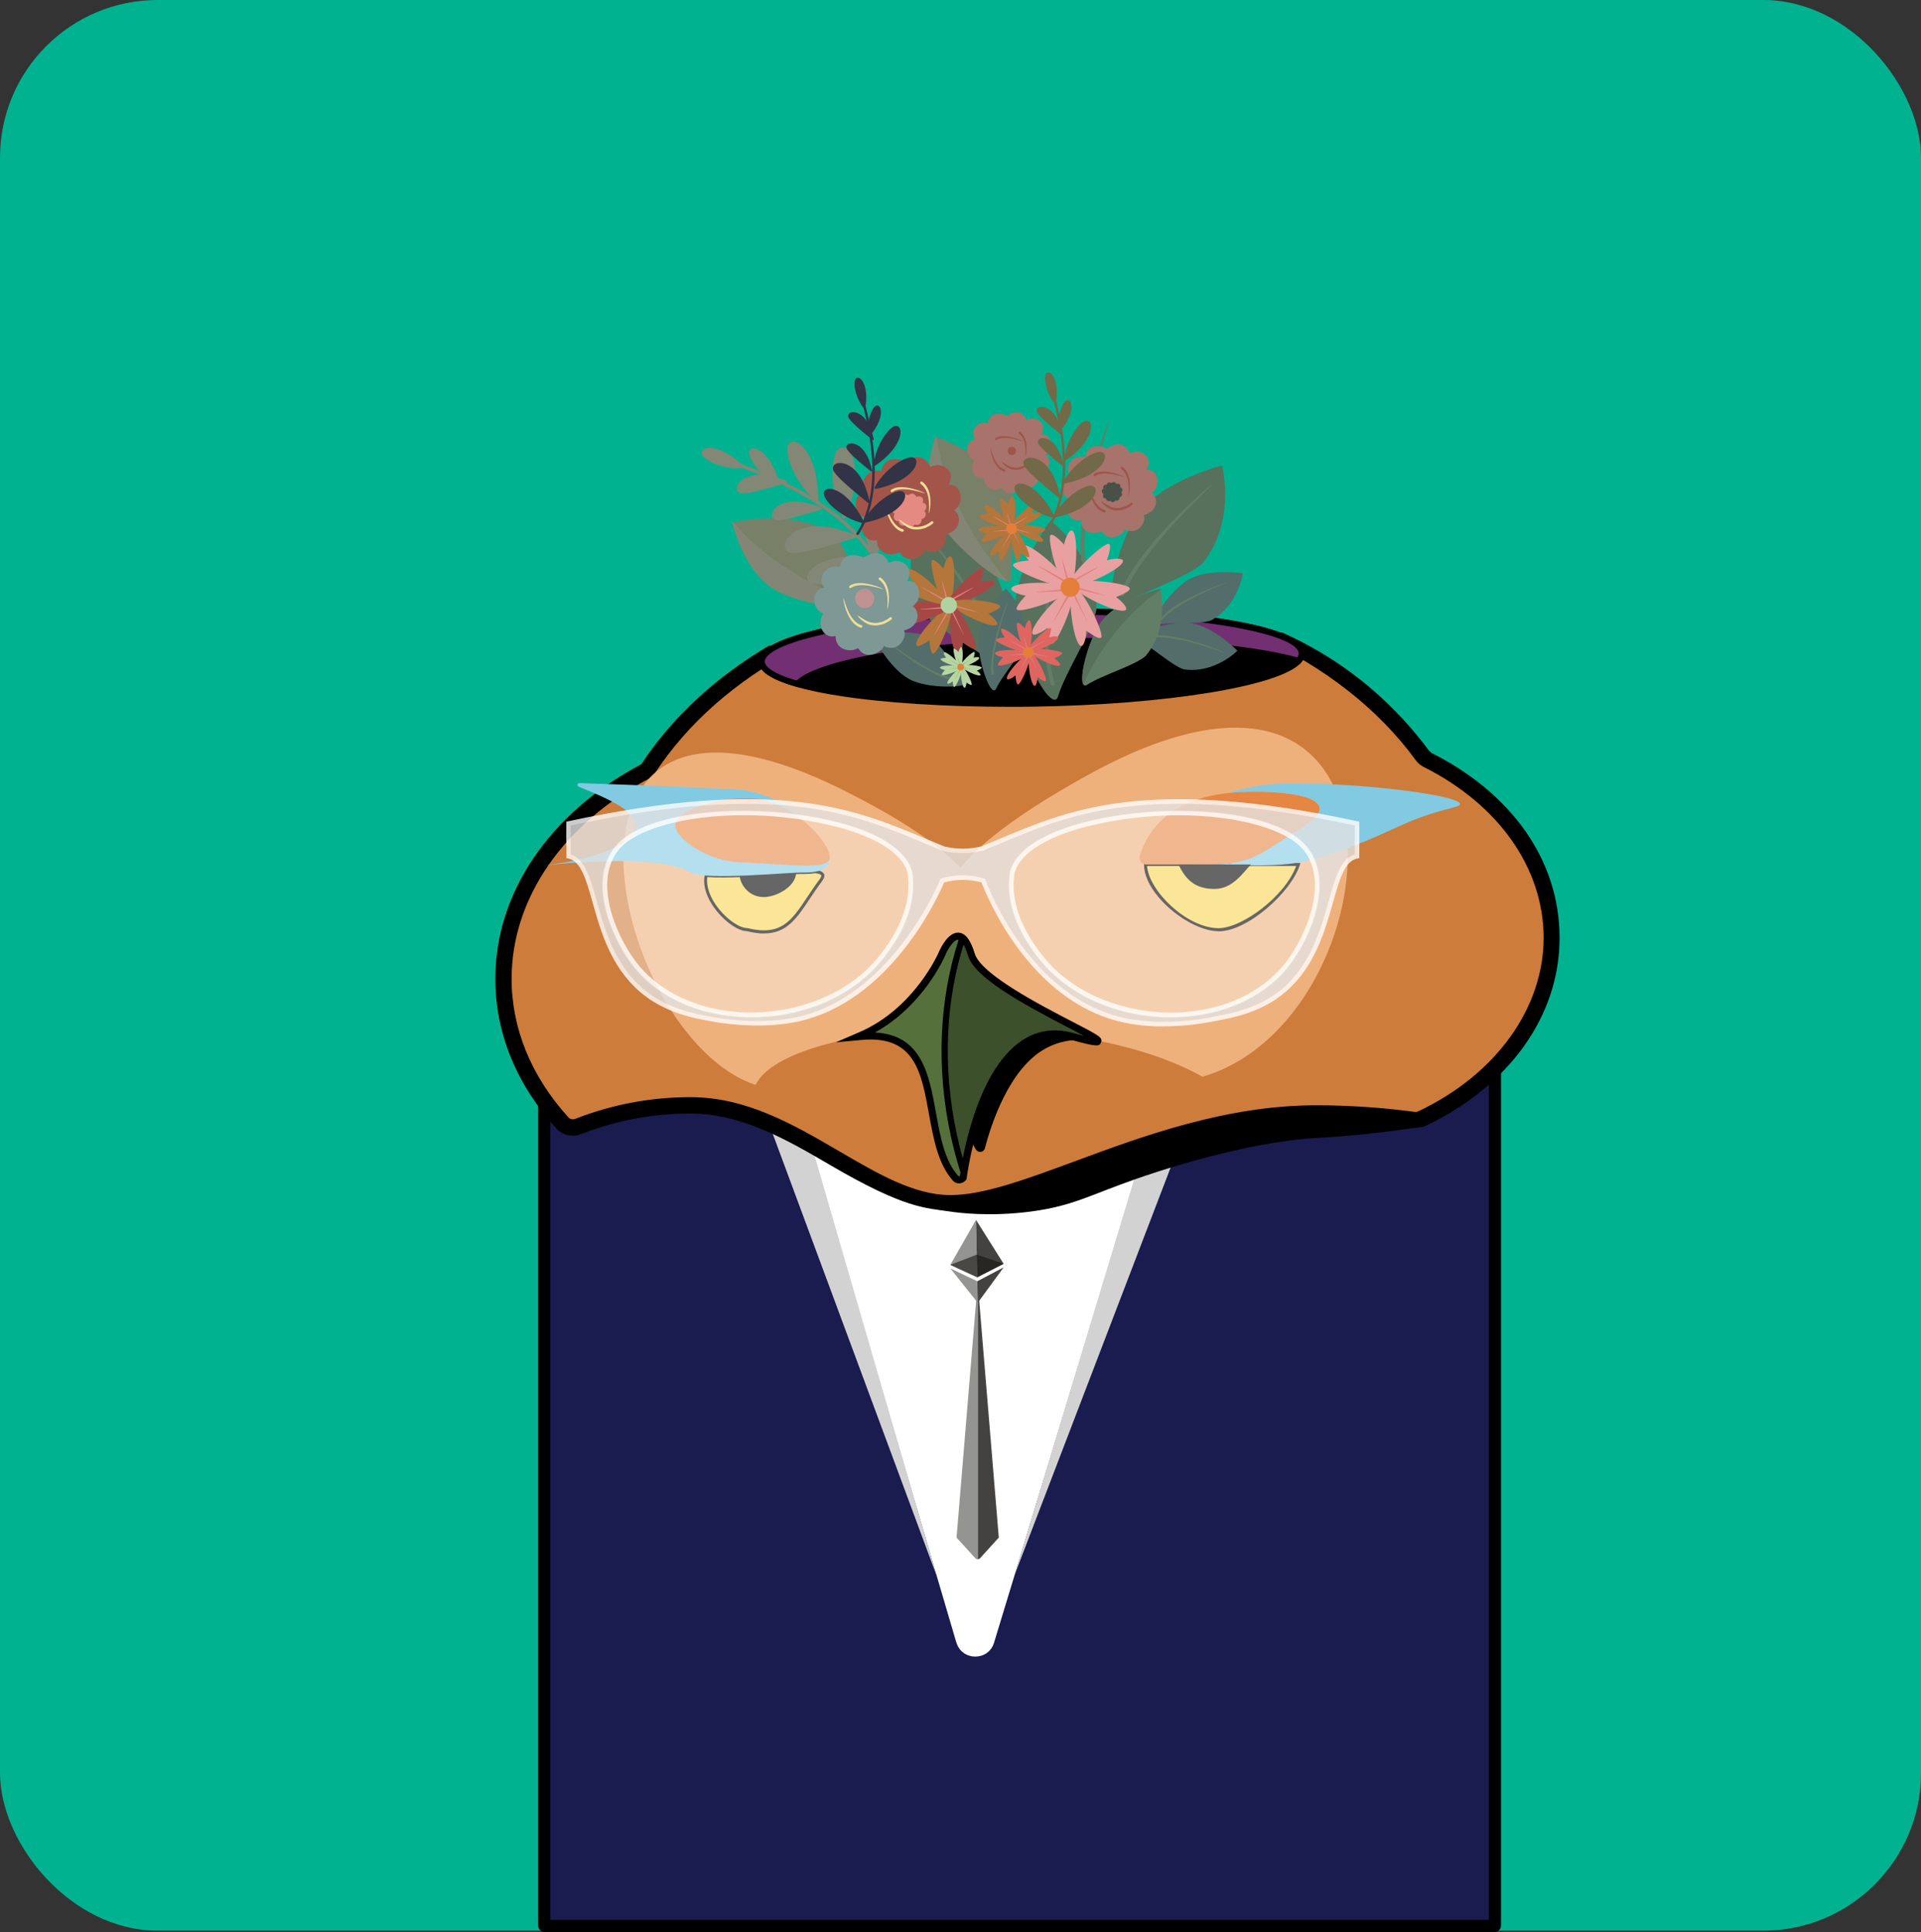 <?xml version="1.0" encoding="UTF-8"?><svg xmlns="http://www.w3.org/2000/svg" viewBox="0 0 255.59 257.04"><rect x="0" y="0" width="255.59" height="257.04" fill="#333333" stroke="none"/><g id="a"/><g id="b"/><g id="c"/><g id="d"/><g id="e"/><g id="f"/><g id="g"/><g id="h"><rect width="255.59" height="256.84" rx="20.98" ry="20.98" style="fill:#00b290;"/></g><g id="i"><g><rect x="72.41" y="137.81" width="126.49" height="118.42" rx=".1" ry=".1" style="fill:#1a1b4f;"/><path d="M198.82,257.04H72.49c-.49,0-.89-.4-.89-.89v-118.25c0-.49,.4-.89,.89-.89h126.33c.49,0,.89,.4,.89,.89v118.25c0,.49-.4,.89-.89,.89Zm-125.6-1.63h124.87v-116.79H73.22v116.79Z"/></g><path d="M127.24,218.51l-19.27-65.48c-.49-1.65,.73-3.31,2.45-3.35l39.47-.92c1.78-.04,3.08,1.67,2.56,3.37l-20.19,66.4c-.75,2.48-4.27,2.47-5.01-.02Z" style="fill:#fff;"/><path d="M135,209.51c6.13-20.28,12.25-40.56,18.38-60.84,1.8-.43,3.61-.85,5.41-1.28" style="fill:#d2d2d2;"/><path d="M124.62,209.64c-5.91-20.34-11.82-40.69-17.73-61.03-1.8-.45-3.6-.89-5.4-1.34" style="fill:#d2d2d2;"/><g><path d="M189.9,101.06c-.26-.13-.48-.32-.66-.55-4.68-6.42-11.35-11.84-19.34-15.82-2.99,.31-6.09,.05-8.99-.18-6.81-.56-13.67-1.02-20.49-.21-7.59,.9-15.21,1.19-22.76,2.35-2.64,.4-5.1,.51-7.33,.13-.5,.1-1.02,.15-1.56,.13-1.18,.04-2.28-.2-3.3-.74-.28-.09-.56-.21-.82-.34-7.82,4.28-14.24,9.97-18.55,16.64,0,.01-.02,.02-.03,.03-11.51,6-19.08,16.17-19.08,27.7,0,7.14,2.91,13.76,7.85,19.19,.53,.58,1.37,.74,2.1,.46,4.64-1.81,9.66-2.8,14.91-2.8,13.59,0,23.78,13.04,34.6,13.04s28.3-11.95,48.65-11.95c4.45,0,8.79,.31,12.98,.87,.36,.05,.73,0,1.06-.16,10.37-4.91,17.31-13.85,17.31-24.07s-6.61-18.73-16.56-23.71Z" style="fill:#ce7c3b;"/><path d="M190.39,100.09l-.27-.23c-1.88-2.54-4.52-5.61-8.11-8.61-4.12-3.43-8.15-5.64-11.41-7.1-.2,.03-.4,.02-.6-.04-.19-.06-.38-.14-.56-.22,.24,.3,.37,.6,.29,.81-.16,.37-1.01,.53-2.06,.12,8.49,3.89,15.7,9.46,20.7,16.32,.28,.38,.64,.68,1.05,.89,9.99,5,15.96,13.5,15.96,22.74s-6.24,18.14-16.69,23.08c-.14,.07-.3,.09-.46,.07-4.33-.58-8.75-.88-13.12-.88-11.96,0-23.11,4.12-32.07,7.44-6.55,2.42-12.21,4.51-16.58,4.51-4.81,0-9.64-2.82-14.76-5.81-6.08-3.55-12.36-7.22-19.84-7.22-5.26,0-10.41,.97-15.31,2.88-.33,.13-.7,.06-.91-.18-4.95-5.44-7.57-11.82-7.57-18.45,0-10.7,6.92-20.7,18.48-26.73l.29-.16,.16-.25c4.46-6.89,11.02-12.56,18.88-16.71-.14-.06-.28-.11-.41-.19-.36-.12-.69-.26-1.02-.44-.06,.03-.12,.06-.18,.08-.03,.01-.06,.02-.09,.03-.28,.07-.58,.1-.87,.1-.22,0-.45-.04-.67-.07-.05,0-.09,.01-.15,.01-.05,0-.09-.01-.13-.01-6.99,4.12-12.87,9.45-17.03,15.8-12.17,6.43-19.43,17.09-19.43,28.54,0,7.19,2.81,14.08,8.13,19.92,.82,.91,2.12,1.19,3.29,.74,4.64-1.81,9.53-2.73,14.52-2.73,6.89,0,12.92,3.52,18.75,6.93,9.79,5.72,12.51,5.62,15.84,6.11,1,.15,5.2,.72,10.7,0,5.6-.73,7.83-2.18,14.05-4.35,1.86-.65,13.83-4.81,23.78-5.43,1.35-.08,6.26-.33,12.94-1.31,.47-.07,1.35-.1,1.67-.26,11.23-5.32,17.93-14.68,17.93-25.05s-6.41-19.3-17.16-24.68Z"/></g><g><ellipse cx="137.27" cy="87.47" rx="35.94" ry="6.13" transform="translate(-1.31 2.08) rotate(-.87)"/><path d="M134.27,94.03c-16.62,0-33.22-2-33.34-5.99-.01-.46,.19-.91,.59-1.33,2.92-3.07,17.88-5.5,35.57-5.77,17.6-.28,36.4,1.72,36.53,5.97h0c.01,.46-.19,.91-.59,1.33-2.92,3.07-17.88,5.5-35.57,5.77-1.06,.02-2.12,.02-3.19,.02Zm6.15-12.31c-1.09,0-2.19,0-3.31,.03-17.21,.27-32.25,2.64-35,5.52-.25,.26-.37,.51-.37,.75,.08,2.71,14.76,5.5,35.71,5.18,17.21-.27,32.26-2.64,35-5.52,.25-.26,.37-.51,.37-.75-.07-2.56-13.23-5.2-32.39-5.2Z"/></g><g><path d="M141.42,85.3c13.4-.21,25.11,.86,31.34,2.62,.3-.33,.46-.66,.45-1-.1-3.38-16.27-5.88-36.12-5.57-19.85,.31-35.86,3.3-35.76,6.69,.03,1.1,1.77,2.11,4.77,2.95,2.7-2.95,17.45-5.41,35.31-5.68Z" style="fill:#722f71;"/><path d="M106.24,91.44l-.24-.07c-3.37-.95-5.03-2.04-5.07-3.33-.01-.46,.19-.91,.59-1.33,2.92-3.07,17.88-5.5,35.57-5.77,17.6-.28,36.4,1.72,36.53,5.97,.01,.44-.18,.87-.56,1.29l-.17,.18-.24-.07c-6.41-1.81-18.36-2.8-31.23-2.6-17.31,.27-32.37,2.66-35.02,5.55l-.17,.18Zm34.18-9.72c-1.09,0-2.19,0-3.31,.03-17.21,.27-32.25,2.64-35,5.52-.25,.26-.37,.51-.37,.75,.01,.39,.45,1.4,4.25,2.51,3.24-3.01,17.98-5.36,35.42-5.63h0c12.75-.19,24.67,.78,31.2,2.56,.13-.19,.2-.37,.19-.53-.07-2.56-13.23-5.2-32.39-5.2Z"/></g><path d="M162.59,61.91s-8.05,2.09-11.19,6.47c-3.01,4.2-4.81,13.92-2.57,12.37,2.79-1.92,9.05-3.87,11.17-5.79,4.56-5.71,2.58-13.05,2.58-13.05Z" style="fill:#57715c;"/><path d="M164.64,86.57s-3.34-3.4-6.4-3.7c-2.93-.29-8.23,1.61-6.82,2.28,1.75,.83,4.5,3.39,6.06,3.89,4.12,.63,7.16-2.47,7.16-2.47Z" style="fill:#526d6a;"/><path d="M165.36,76.26s-4.71-.69-7.33,.91c-2.52,1.54-5.62,6.26-4.09,5.94,1.89-.39,5.62-.02,7.17-.56,3.67-1.99,4.25-6.3,4.25-6.3Z" style="fill:#526d6a;"/><path d="M154.4,78.33s-5.57,1.32-7.79,4.29c-2.13,2.85-3.52,9.5-1.95,8.47,1.95-1.28,6.28-2.53,7.77-3.82,3.22-3.86,1.97-8.94,1.97-8.94Z" style="fill:#637e67;"/><path d="M149.37,79.31c-.05,.01-.11,.01-.16,0-.14-.05-.21-.21-.16-.35,2.22-6.13,12.17-14.65,12.25-14.52,.08,.13-9.57,8.7-11.74,14.71-.03,.09-.1,.15-.18,.17Z" style="fill:#637e67;"/><path d="M139.76,69.26s-4.97,6.7-4.68,12.09c.27,5.17,4.93,13.88,5.71,11.26,.97-3.25,4.64-8.71,5.1-11.55,0-7.32-6.13-11.79-6.13-11.79Z" style="fill:#57715c;"/><path d="M140.3,91.14s-.08,.08-.13,.1c-.14,.05-.29-.03-.34-.17-2.09-6.17,.35-19.08,.49-19.03,.14,.05-2.03,12.8,.02,18.86,.03,.09,.01,.18-.04,.25Z" style="fill:#637e67;"/><path d="M122.35,68.38s7.66,3.25,10.13,8.04c2.37,4.6,2.74,14.47,.74,12.61-2.48-2.31-8.39-5.15-10.21-7.37-3.69-6.32-.66-13.29-.66-13.29Z" style="fill:#57715c;"/><path d="M132.9,87.54s.11,.03,.16,.02c.15-.03,.24-.17,.21-.32-1.31-6.39-9.91-16.28-10.01-16.17-.1,.11,8.2,10.01,9.48,16.28,.02,.09,.08,.16,.16,.19Z" style="fill:#637e67;"/><path d="M153.29,84.78s-.03-.05-.04-.08c0-.08,.05-.15,.12-.16,3.39-.4,9.73,2.28,9.69,2.35-.04,.07-6.33-2.46-9.65-2.06-.05,0-.09-.01-.12-.05Z" style="fill:#637e67;"/><path d="M116.42,85.12s2.18,4.25,5.01,5.45c2.72,1.16,8.33,.93,7.19-.13-1.42-1.32-3.29-4.58-4.63-5.53-3.75-1.83-7.57,.21-7.57,.21Z" style="fill:#526d6a;"/><path d="M126.72,90.23s.02,.06,.01,.09c-.01,.08-.09,.13-.17,.11-3.35-.63-8.61-5.09-8.55-5.14,.06-.05,5.31,4.24,8.6,4.86,.05,0,.08,.04,.1,.08Z" style="fill:#637e67;"/><path d="M133.83,78.31s-3.35,3.39-3.62,6.46c-.26,2.95,1.67,8.26,2.33,6.84,.81-1.76,3.33-4.56,3.81-6.13,.59-4.15-2.52-7.18-2.52-7.18Z" style="fill:#526d6a;"/><path d="M132.15,89.73s-.05,.03-.08,.04c-.08,.01-.15-.05-.16-.12-.43-3.4,2.18-9.8,2.25-9.76,.07,.04-2.39,6.38-1.96,9.72,0,.05-.01,.09-.05,.12Z" style="fill:#637e67;"/><path d="M154.53,82.46s-.06-.01-.08-.04c-.06-.05-.06-.14-.01-.2,2.26-2.57,8.77-4.81,8.78-4.73,.01,.08-6.35,2.4-8.57,4.92-.03,.04-.08,.05-.12,.05Z" style="fill:#637e67;"/><path d="M144.38,74.85s-.09,.07-.15,.07c-.15,.02-.29-.08-.31-.22-1.04-6.44,3.49-18.76,3.63-18.69,.13,.07-4.12,12.29-3.09,18.6,.01,.09-.02,.18-.08,.24Z" style="fill:#637e67;"/><path d="M147.58,85.17c2.12-2.85,4.52-5.15,6.85-6.73-.01-.07-.02-.11-.02-.11,0,0-5.57,1.32-7.79,4.29-1.78,2.37-3.03,7.38-2.49,8.39,.87-1.92,2.02-3.9,3.46-5.83Z" style="fill:#57715c;"/><path d="M97.44,69.53s1.48,6.6,5.77,9c4.13,2.3,14.11,3.34,12.69,1.54-1.76-2.23-3.24-7.35-5.06-9.02-5.56-3.52-13.4-1.52-13.4-1.52Z" style="fill:#798068;"/><path d="M107.18,77.12c-4.13-2.29-7.4-4.97-9.57-7.63-.1,.02-.17,.04-.17,.04,0,0,1.48,6.6,5.77,9,3.44,1.92,10.92,2.95,12.51,2.21-2.83-.86-5.73-2.07-8.54-3.62Z" style="fill:#838675;"/><path d="M124.45,58.09s-2.22,6.38,.16,10.71c2.29,4.15,10.21,10.34,9.96,8.06-.32-2.83,1.12-7.96,.46-10.35-2.86-5.95-10.57-8.42-10.57-8.42Z" style="fill:#798068;"/><path d="M128.72,69.71c-2.3-4.14-3.66-8.15-4.1-11.56-.1-.03-.17-.06-.17-.06,0,0-2.22,6.38,.16,10.71,1.9,3.46,7.71,8.31,9.45,8.53-1.95-2.24-3.78-4.8-5.34-7.61Z" style="fill:#838675;"/><path d="M112.54,68.83c-.03,.08-.1,.14-.19,.15-.13,.02-.24-.07-.26-.2-1.34-2.53-1.73-6.52-.9-8.49,1.03-2.43,4.43,.93,1.35,8.43,0,.04,0,.07-.01,.11Z" style="fill:#838775;"/><path d="M108.89,66.48c0,.08-.03,.15-.1,.2-.1,.06-.23,.03-.29-.08-2.02-1.65-3.76-4.86-3.75-6.81,0-2.41,4.05-.8,4.12,6.59,.02,.03,.03,.06,.03,.09Z" style="fill:#838775;"/><path d="M103.73,64.29c.02,.05,0,.11-.03,.15-.06,.06-.15,.06-.21,0-1.67-.75-3.43-2.6-3.79-3.92-.43-1.63,2.59-1.29,3.99,3.71,.02,.02,.03,.04,.04,.06Z" style="fill:#838775;"/><path d="M93.61,60.79c.95,.95,3.34,1.65,5.15,1.48,9.7,3.53,15.95,8.3,18.53,14.25,.05,.12,.19,.17,.3,.12,.06-.03,.11-.08,.13-.14,.02-.05,.02-.11,0-.17-2.66-6.13-9.1-11.02-19.09-14.61-3.55-3.27-6.17-2.11-5.01-.95Z" style="fill:#838775;"/><path d="M116.58,74.15c-.03,.08-.1,.14-.19,.15-.13,.02-.24-.07-.26-.2-1.34-2.53-1.73-6.52-.9-8.49,1.03-2.43,4.43,.93,1.35,8.43,0,.04,0,.07-.01,.11Z" style="fill:#838775;"/><path d="M116.24,74.16c.08,0,.16,.06,.2,.14,.05,.12,0,.25-.12,.3-2.08,1.96-5.81,3.39-7.92,3.1-2.6-.37-.27-4.54,7.74-3.52,.03-.01,.07-.02,.1-.02Z" style="fill:#838775;"/><path d="M113.77,71.12c.08,.02,.15,.08,.18,.17,.03,.12-.04,.25-.16,.28-2.54,.76-6.4,1.99-8.26,2-2.81,.01-.34-5.95,8.14-2.45,.04,0,.07-.01,.11,0Z" style="fill:#838775;"/><path d="M109.22,67.49c.06,.01,.11,.06,.12,.12,.02,.09-.03,.18-.11,.2-1.77,.53-4.47,1.39-5.76,1.39-1.96,.01-.23-4.16,5.68-1.71,.02,0,.05,0,.07,0Z" style="fill:#838775;"/><path d="M104.57,63.93c.06,.01,.11,.06,.12,.12,.02,.09-.03,.18-.11,.2-1.77,.53-4.47,1.39-5.76,1.39-1.96,.01-.23-4.16,5.68-1.71,.02,0,.05,0,.07,0Z" style="fill:#838775;"/><path d="M133.93,55.33c1.38-.92,2.24-.42,2.66,.56,1.12-.67,2.84,.32,1.94,1.91,1.27-.23,1.82,1.81,.6,2.66,.91,.69,.6,2.24-.93,2.56,.36,.72-.63,2.45-2.16,1.65,0,.49-1.85,1.72-2.71,.22-.87,.51-2.4,.2-2.39-1.29-1.05,.31-2.1-.86-1.32-2.38-1.33-.52-1.2-2.75,.17-2.72-.88-.89,.11-2.62,1.61-2.2,.34-1.65,1.88-1.34,2.53-.98Z" style="fill:#a7736a;"/><path d="M139.84,71.14c.45-.13,1.73,1.3,1.73,1.3v-.02c.18-.86,.66-1.86,.97-1.86,1.12-.01,.68,7.72-.4,7.81-1.05,.13-3.02-7.02-2.3-7.23Z" style="fill:#e9a0a0;"/><path d="M147.61,72.39c.32,.34-.34,2.15-.34,2.15h.02c.84-.26,1.94-.3,2.09-.02,.53,.99-6.47,4.22-7.06,3.3-.6-.87,4.77-5.97,5.28-5.43Z" style="fill:#e9a0a0;"/><path d="M150.32,78.32c-.05,.47-1.85,1.12-1.85,1.12h.02c.73,.49,1.47,1.32,1.35,1.61-.41,1.04-7.38-2.26-7.05-3.31,.28-1.03,7.61-.17,7.53,.57Z" style="fill:#e9a0a0;"/><path d="M146.47,84.86c-.42,.21-1.94-.96-1.94-.96v.02c-.01,.88-.3,1.95-.61,2.01-1.09,.22-2.09-7.46-1.04-7.75,1.01-.32,4.25,6.35,3.59,6.68Z" style="fill:#e9a0a0;"/><path d="M139.91,85.62c-.43-.18-.54-2.1-.54-2.1l-.02,.02c-.67,.56-1.66,1.04-1.91,.85-.88-.69,4.26-6.46,5.16-5.85,.9,.56-2,7.38-2.69,7.09Z" style="fill:#e9a0a0;"/><path d="M135.27,81.05c-.15-.45,1.2-1.81,1.2-1.81h-.02c-.86-.13-1.88-.56-1.9-.88-.07-1.12,7.64-1.1,7.78-.01,.18,1.05-6.82,3.4-7.06,2.7Z" style="fill:#e9a0a0;"/><path d="M134.79,75.13c.18-.44,2.09-.57,2.09-.57l-.02-.02c-.57-.66-1.06-1.66-.86-1.91,.68-.89,6.48,4.21,5.88,5.12-.55,.91-7.37-1.93-7.09-2.62Z" style="fill:#e9a0a0;"/><path d="M142.22,77.75c-.07,.02-.15-.02-.17-.1,0,0-.83-3.29-.76-3.31s1.02,3.24,1.02,3.24c.02,.07-.02,.15-.09,.17Z" style="fill:#e3807e;"/><path d="M142.22,77.75s-.07,0-.1-.01c0,0-4.07-2.41-4.03-2.48s4.16,2.24,4.16,2.24c.06,.04,.09,.12,.05,.19-.02,.03-.05,.05-.08,.06Z" style="fill:#e3807e;"/><path d="M143.55,78.51h-.03s-5.64,.33-5.64,.25c0-.07,5.63-.52,5.63-.52,.07,0,.14,.05,.14,.13,0,.07-.04,.12-.1,.14Z" style="fill:#e3807e;"/><path d="M140.12,82.78c-.06-.04,2.23-4.19,2.23-4.19,.04-.07,.12-.09,.18-.05s.09,.12,.05,.19c0,0-2.43,4.07-2.46,4.05Z" style="fill:#e3807e;"/><path d="M144.68,82.7c-.06,.02-2.62-5.03-2.62-5.03-.03-.07,0-.15,.06-.18,.07-.03,.15,0,.18,.06,0,0,2.38,5.15,2.38,5.15Z" style="fill:#e3807e;"/><path d="M142.51,78.18c-.07-.02-.12-.09-.1-.17,.02-.07,.09-.11,.17-.1,0,0,4.42,1.24,4.41,1.31-.01,.05-4.47-1.05-4.47-1.05Z" style="fill:#e3807e;"/><path d="M142.22,77.75c-.06,.02-.12,0-.15-.06-.04-.07-.01-.15,.05-.18,0,0,4.04-2.2,4.07-2.14,.04,.07-3.94,2.37-3.94,2.37,0,0-.02,0-.03,.01Z" style="fill:#e3807e;"/><ellipse cx="142.38" cy="78.12" rx="1.27" ry="1.28" style="fill:#e47f3a;"/><path d="M133.16,66.39c.26-.07,.98,.73,.98,.73h0c.1-.5,.37-1.06,.55-1.06,.63,0,.39,4.36-.23,4.41-.59,.07-1.7-3.96-1.3-4.08Z" style="fill:#b4763a;"/><path d="M137.54,67.09c.18,.19-.19,1.21-.19,1.21h.01c.47-.15,1.09-.17,1.18,0,.3,.56-3.65,2.38-3.98,1.86-.34-.49,2.69-3.37,2.98-3.06Z" style="fill:#b4763a;"/><path d="M139.07,70.44c-.03,.27-1.04,.63-1.04,.63h.01c.41,.28,.83,.74,.76,.91-.23,.59-4.16-1.28-3.98-1.86,.16-.58,4.29-.1,4.25,.32Z" style="fill:#b4763a;"/><path d="M136.9,74.13c-.24,.12-1.09-.54-1.09-.54h0c0,.51-.17,1.11-.34,1.15-.62,.12-1.18-4.21-.58-4.37,.57-.18,2.4,3.58,2.02,3.77Z" style="fill:#b4763a;"/><path d="M133.19,74.56c-.24-.1-.31-1.19-.31-1.19h-.01c-.38,.33-.94,.6-1.08,.49-.5-.39,2.4-3.65,2.91-3.3,.51,.32-1.13,4.16-1.52,4Z" style="fill:#b4763a;"/><path d="M130.58,71.98c-.09-.25,.68-1.02,.68-1.02h-.01c-.49-.07-1.06-.31-1.07-.49-.04-.63,4.31-.62,4.39,0,.1,.59-3.85,1.92-3.98,1.52Z" style="fill:#b4763a;"/><path d="M130.31,68.64c.1-.25,1.18-.32,1.18-.32h0c-.32-.38-.6-.95-.49-1.09,.38-.5,3.66,2.37,3.32,2.89-.31,.51-4.16-1.09-4-1.48Z" style="fill:#b4763a;"/><path d="M134.5,70.11s-.08-.01-.09-.05c0,0-.47-1.86-.43-1.87s.57,1.83,.57,1.83c.01,.04-.01,.08-.05,.09Z" style="fill:#e3807e;"/><path d="M134.5,70.11s-.04,0-.06,0c0,0-2.29-1.36-2.27-1.4s2.35,1.26,2.35,1.26c.04,.02,.05,.07,.03,.11-.01,.02-.03,.03-.05,.04Z" style="fill:#e3807e;"/><path d="M135.25,70.55h-.01s-3.18,.19-3.18,.14c0-.04,3.17-.29,3.17-.29,.04,0,.08,.03,.08,.07,0,.04-.02,.07-.06,.08Z" style="fill:#e3807e;"/><path d="M133.31,72.96s1.26-2.36,1.26-2.36c.02-.04,.07-.05,.1-.03s.05,.07,.03,.11c0,0-1.37,2.3-1.39,2.28Z" style="fill:#e3807e;"/><path d="M135.89,72.91s-1.48-2.84-1.48-2.84c-.02-.04,0-.08,.03-.1,.04-.02,.08,0,.1,.03,0,0,1.34,2.9,1.34,2.9Z" style="fill:#e3807e;"/><path d="M134.66,70.36s-.06-.05-.05-.09c.01-.04,.05-.06,.09-.05,0,0,2.5,.7,2.49,.74,0,.03-2.52-.59-2.52-.59Z" style="fill:#e3807e;"/><path d="M134.5,70.11s-.07,0-.09-.04c-.02-.04,0-.08,.03-.1,0,0,2.28-1.24,2.3-1.2,.02,.04-2.22,1.34-2.22,1.34h-.02Z" style="fill:#e3807e;"/><circle cx="134.59" cy="70.33" r=".72" style="fill:#e47f3a;"/><path d="M124.06,74.5c.39-.11,1.49,1.12,1.49,1.12v-.02c.15-.74,.57-1.6,.84-1.6,.96-.01,.59,6.65-.35,6.72-.91,.11-2.6-6.05-1.98-6.22Z" style="fill:#b4763a;"/><path d="M130.75,75.58c.28,.29-.29,1.85-.29,1.85h.02c.72-.22,1.67-.26,1.8-.01,.46,.85-5.57,3.63-6.07,2.84-.52-.75,4.1-5.14,4.54-4.67Z" style="fill:#a54845;"/><path d="M133.08,80.68c-.04,.4-1.59,.97-1.59,.97h.02c.63,.43,1.26,1.13,1.17,1.39-.35,.9-6.35-1.95-6.07-2.85,.24-.88,6.55-.15,6.48,.49Z" style="fill:#b4763a;"/><path d="M129.77,86.31c-.36,.18-1.67-.83-1.67-.83v.02c0,.75-.26,1.68-.53,1.73-.94,.19-1.8-6.42-.89-6.67,.87-.28,3.66,5.46,3.09,5.75Z" style="fill:#a54845;"/><path d="M124.12,86.97c-.37-.16-.47-1.81-.47-1.81h-.02c-.57,.5-1.43,.91-1.65,.74-.76-.59,3.67-5.56,4.45-5.04,.78,.48-1.73,6.35-2.31,6.1Z" style="fill:#b4763a;"/><path d="M120.12,83.03c-.13-.39,1.03-1.56,1.03-1.56h-.02c-.74-.11-1.62-.48-1.64-.75-.06-.96,6.57-.95,6.7-.01,.16,.9-5.87,2.93-6.08,2.32Z" style="fill:#a54845;"/><path d="M119.71,77.94c.15-.38,1.8-.49,1.8-.49v-.02c-.5-.57-.92-1.43-.76-1.65,.58-.77,5.58,3.62,5.06,4.41-.47,.79-6.34-1.66-6.1-2.26Z" style="fill:#b4763a;"/><path d="M126.11,80.19c-.06,.02-.13-.02-.14-.08,0,0-.71-2.83-.65-2.85s.87,2.79,.87,2.79c.02,.06-.02,.13-.08,.14Z" style="fill:#e3807e;"/><path d="M126.11,80.19s-.06,0-.09-.01c0,0-3.5-2.08-3.47-2.13s3.59,1.93,3.59,1.93c.06,.03,.08,.1,.04,.16-.02,.03-.04,.05-.07,.05Z" style="fill:#e3807e;"/><path d="M127.25,80.85h-.02s-4.85,.28-4.86,.22c0-.06,4.84-.45,4.84-.45,.06,0,.12,.04,.12,.11,0,.06-.03,.11-.09,.12Z" style="fill:#e3807e;"/><path d="M124.3,84.52c-.06-.03,1.92-3.6,1.92-3.6,.03-.06,.1-.08,.16-.04s.08,.1,.04,.16c0,0-2.09,3.5-2.12,3.49Z" style="fill:#e3807e;"/><path d="M128.23,84.46c-.05,.01-2.25-4.33-2.25-4.33-.03-.06,0-.13,.05-.16,.06-.03,.13,0,.16,.05,0,0,2.05,4.43,2.04,4.43Z" style="fill:#e3807e;"/><path d="M126.35,80.56c-.06-.02-.1-.08-.08-.14,.02-.06,.08-.1,.14-.08,0,0,3.81,1.07,3.79,1.13-.01,.04-3.85-.9-3.85-.9Z" style="fill:#e3807e;"/><path d="M126.11,80.19c-.05,.01-.11,0-.13-.06-.03-.06-.01-.13,.04-.16,0,0,3.48-1.89,3.51-1.84,.03,.06-3.39,2.04-3.39,2.04,0,0-.02,0-.03,.01Z" style="fill:#e3807e;"/><ellipse cx="126.24" cy="80.52" rx="1.09" ry="1.1" style="fill:#b0d2a1;"/><path d="M126.92,86.29c.16-.05,.61,.46,.61,.46h0c.06-.31,.23-.66,.34-.66,.39,0,.24,2.72-.14,2.75-.37,.05-1.06-2.48-.81-2.55Z" style="fill:#b6d5a3;"/><path d="M129.66,86.73c.11,.12-.12,.76-.12,.76h0c.29-.09,.68-.1,.74,0,.19,.35-2.28,1.49-2.49,1.16-.21-.31,1.68-2.1,1.86-1.91Z" style="fill:#b6d5a3;"/><path d="M130.62,88.82c-.02,.17-.65,.4-.65,.4h0c.26,.17,.52,.46,.48,.57-.14,.37-2.6-.8-2.49-1.17,.1-.36,2.68-.06,2.66,.2Z" style="fill:#b6d5a3;"/><path d="M129.26,91.12c-.15,.07-.68-.34-.68-.34h0c0,.32-.11,.69-.22,.72-.39,.08-.74-2.63-.37-2.73,.36-.11,1.5,2.24,1.27,2.35Z" style="fill:#b6d5a3;"/><path d="M126.94,91.39c-.15-.06-.19-.74-.19-.74h0c-.24,.2-.59,.37-.67,.3-.31-.24,1.5-2.28,1.82-2.06,.32,.2-.71,2.6-.95,2.5Z" style="fill:#b6d5a3;"/><path d="M125.31,89.78c-.05-.16,.42-.64,.42-.64h0c-.3-.05-.66-.2-.67-.31-.03-.39,2.69-.39,2.74,0,.06,.37-2.4,1.2-2.49,.95Z" style="fill:#b6d5a3;"/><path d="M125.14,87.69c.06-.15,.74-.2,.74-.2h0c-.2-.24-.37-.59-.3-.68,.24-.31,2.28,1.48,2.07,1.81-.19,.32-2.6-.68-2.5-.92Z" style="fill:#b6d5a3;"/><path d="M127.76,88.62s-.05,0-.06-.03c0,0-.29-1.16-.27-1.17s.36,1.14,.36,1.14c0,.03,0,.05-.03,.06Z" style="fill:#8dbe57;"/><path d="M127.76,88.62s-.02,0-.04,0c0,0-1.43-.85-1.42-.87s1.47,.79,1.47,.79c.02,.01,.03,.04,.02,.07,0,.01-.02,.02-.03,.02Z" style="fill:#8dbe57;"/><path d="M128.23,88.89h0s-1.99,.12-1.99,.09c0-.03,1.98-.18,1.98-.18,.03,0,.05,.02,.05,.04,0,.02-.01,.04-.04,.05Z" style="fill:#8dbe57;"/><path d="M127.02,90.39s.79-1.48,.79-1.48c.01-.02,.04-.03,.07-.02s.03,.04,.02,.07c0,0-.86,1.43-.87,1.43Z" style="fill:#8dbe57;"/><path d="M128.63,90.36s-.92-1.77-.92-1.77c-.01-.02,0-.05,.02-.06,.03-.01,.05,0,.06,.02l.84,1.82Z" style="fill:#8dbe57;"/><path d="M127.86,88.77s-.04-.03-.03-.06c0-.03,.03-.04,.06-.03,0,0,1.56,.44,1.55,.46,0,.02-1.58-.37-1.58-.37Z" style="fill:#8dbe57;"/><path d="M127.76,88.62s-.04,0-.05-.02c-.01-.02,0-.05,.02-.07,0,0,1.42-.78,1.44-.75,.01,.02-1.39,.84-1.39,.84h-.01Z" style="fill:#8dbe57;"/><circle cx="127.82" cy="88.75" r=".45" style="fill:#e47f3a;"/><path d="M135.38,82.85c.26-.07,.98,.74,.98,.74h0c.1-.5,.37-1.07,.55-1.07,.63,0,.39,4.37-.23,4.42-.6,.07-1.71-3.98-1.3-4.09Z" style="fill:#df6561;"/><path d="M139.78,83.56c.18,.19-.19,1.22-.19,1.22h.01c.47-.15,1.1-.17,1.18,0,.3,.56-3.66,2.39-4,1.87-.34-.49,2.7-3.38,2.99-3.07Z" style="fill:#df6561;"/><path d="M141.32,86.92c-.03,.27-1.05,.64-1.05,.64h.01c.41,.28,.83,.75,.77,.91-.23,.59-4.18-1.28-3.99-1.87,.16-.58,4.31-.1,4.26,.32Z" style="fill:#df6561;"/><path d="M139.14,90.62c-.24,.12-1.1-.54-1.1-.54h0c0,.51-.17,1.12-.35,1.15-.62,.12-1.18-4.23-.59-4.39,.57-.18,2.41,3.59,2.03,3.78Z" style="fill:#df6561;"/><path d="M135.42,91.05c-.25-.1-.31-1.19-.31-1.19h-.01c-.38,.33-.94,.6-1.08,.49-.5-.39,2.41-3.66,2.92-3.31,.51,.32-1.13,4.18-1.52,4.02Z" style="fill:#df6561;"/><path d="M132.79,88.46c-.09-.25,.68-1.02,.68-1.02h-.01c-.49-.07-1.07-.32-1.08-.5-.04-.63,4.32-.62,4.41,0,.1,.59-3.86,1.93-4,1.53Z" style="fill:#df6561;"/><path d="M132.52,85.11c.1-.25,1.18-.32,1.18-.32h0c-.32-.39-.6-.95-.49-1.09,.38-.51,3.67,2.38,3.33,2.9-.31,.52-4.17-1.09-4.01-1.48Z" style="fill:#df6561;"/><path d="M136.73,86.59s-.08-.01-.09-.05c0,0-.47-1.86-.43-1.88s.58,1.83,.58,1.83c.01,.04-.01,.08-.05,.09Z" style="fill:#e3807e;"/><path d="M136.73,86.59s-.04,0-.06,0c0,0-2.3-1.37-2.28-1.4s2.36,1.27,2.36,1.27c.04,.02,.05,.07,.03,.11-.01,.02-.03,.03-.05,.04Z" style="fill:#e3807e;"/><path d="M137.48,87.02h-.01s-3.19,.19-3.2,.14c0-.04,3.19-.3,3.19-.3,.04,0,.08,.03,.08,.07,0,.04-.02,.07-.06,.08Z" style="fill:#e3807e;"/><path d="M135.54,89.44s1.26-2.37,1.26-2.37c.02-.04,.07-.05,.1-.03s.05,.07,.03,.11c0,0-1.38,2.3-1.39,2.29Z" style="fill:#e3807e;"/><path d="M138.12,89.4s-1.48-2.85-1.48-2.85c-.02-.04,0-.08,.03-.1,.04-.02,.08,0,.1,.03,0,0,1.35,2.91,1.34,2.92Z" style="fill:#e3807e;"/><path d="M136.89,86.84s-.07-.05-.05-.09c.01-.04,.05-.06,.09-.05,0,0,2.51,.7,2.49,.74,0,.03-2.53-.59-2.53-.59Z" style="fill:#e3807e;"/><path d="M136.73,86.59s-.07,0-.09-.04c-.02-.04,0-.08,.03-.1,0,0,2.29-1.25,2.31-1.21,.02,.04-2.23,1.34-2.23,1.34h-.02Z" style="fill:#e3807e;"/><circle cx="136.82" cy="86.81" r=".72" style="fill:#e47f3a;"/><path d="M132.59,58.53c-.06,.04-.15,.03-.19-.03-.04-.06-.03-.15,.03-.19,1.11-.81,3.65,.32,3.6,.38-.02,.03-2.43-.9-3.44-.16Z" style="fill:#9f554a;"/><path d="M136.42,60.82c-.06-.04,.37-2.25-.86-3.15-.06-.04-.07-.13-.03-.19s.13-.07,.19-.03c1.35,.99,.73,3.39,.7,3.37Z" style="fill:#9f554a;"/><path d="M135.8,62.41c-.33,.09-.71,.13-1.13,.04-.71-.14-1.45-.95-1.39-1,.06-.05,.81,.6,1.44,.73,1.03,.21,1.82-.41,1.97-.54,.06-.05,.14-.04,.19,.02,.05,.06,.04,.14-.02,.19-.1,.09-.5,.4-1.07,.55Z" style="fill:#9f554a;"/><path d="M133.68,62.74s-.05,0-.07,0c-1.52-.44-1.92-3.14-1.84-3.13,.07,0,.53,2.47,1.91,2.86,.07,.02,.11,.1,.09,.17-.01,.05-.05,.08-.09,.09Z" style="fill:#9f554a;"/><circle cx="134.62" cy="59.98" r=".54" style="fill:#9f554a;"/><path d="M120.44,61.44c1.73-1.16,2.81-.53,3.34,.7,1.4-.84,3.56,.4,2.43,2.4,1.59-.29,2.28,2.27,.75,3.34,1.14,.87,.75,2.81-1.16,3.22,.45,.91-.79,3.08-2.71,2.08,0,.61-2.33,2.16-3.4,.28-1.09,.64-3.02,.25-3.01-1.61-1.32,.39-2.64-1.08-1.66-2.99-1.67-.65-1.51-3.45,.21-3.42-1.11-1.11,.13-3.29,2.02-2.76,.43-2.08,2.36-1.69,3.18-1.23Z" style="fill:#a4554a;"/><path d="M120.82,65.88c.57-.38,.93-.18,1.1,.23,.46-.28,1.18,.13,.8,.79,.53-.1,.75,.75,.25,1.1,.38,.29,.25,.93-.38,1.06,.15,.3-.26,1.02-.9,.69,0,.2-.77,.71-1.12,.09-.36,.21-1,.08-.99-.53-.44,.13-.87-.36-.55-.99-.55-.22-.5-1.14,.07-1.13-.37-.37,.04-1.09,.67-.91,.14-.69,.78-.56,1.05-.41Z" style="fill:#e58a81;"/><path d="M118.77,65.45c-.08,.05-.18,.04-.24-.04-.05-.08-.04-.18,.04-.24,1.39-1.01,4.58,.41,4.52,.48-.02,.03-3.05-1.14-4.32-.21Z" style="fill:#efde98;"/><path d="M123.58,68.33c-.08-.05,.47-2.83-1.08-3.96-.08-.06-.09-.16-.04-.24s.16-.09,.24-.04c1.7,1.24,.92,4.26,.88,4.23Z" style="fill:#efde98;"/><path d="M122.79,70.33c-.41,.11-.89,.16-1.42,.06-.89-.18-1.82-1.19-1.75-1.25,.07-.06,1.02,.76,1.81,.92,1.29,.26,2.29-.52,2.48-.68,.07-.06,.18-.05,.24,.02,.06,.07,.05,.18-.02,.24-.13,.11-.63,.5-1.34,.7Z" style="fill:#efde98;"/><path d="M120.13,70.74s-.06,0-.09,0c-1.91-.55-2.41-3.94-2.31-3.93,.09,.01,.66,3.1,2.4,3.6,.09,.03,.14,.12,.12,.21-.02,.06-.06,.1-.12,.12Z" style="fill:#efde98;"/><path d="M114.93,74.2c1.73-1.16,2.81-.53,3.34,.7,1.4-.84,3.56,.4,2.43,2.4,1.59-.29,2.28,2.27,.75,3.34,1.14,.87,.75,2.81-1.16,3.22,.45,.91-.79,3.08-2.71,2.08,0,.61-2.33,2.16-3.4,.28-1.09,.64-3.02,.25-3.01-1.61-1.32,.39-2.64-1.08-1.66-2.99-1.67-.65-1.51-3.45,.21-3.42-1.11-1.11,.13-3.29,2.02-2.76,.43-2.08,2.36-1.69,3.18-1.23Z" style="fill:#7d9895;"/><path d="M113.25,78.21c-.08,.05-.18,.04-.24-.04-.05-.08-.04-.18,.04-.24,1.39-1.01,4.58,.41,4.52,.48-.02,.03-3.05-1.14-4.32-.21Z" style="fill:#efde98;"/><path d="M118.06,81.09c-.08-.05,.47-2.83-1.08-3.96-.08-.06-.09-.16-.04-.24s.16-.09,.24-.04c1.7,1.24,.92,4.26,.88,4.23Z" style="fill:#efde98;"/><path d="M117.28,83.09c-.41,.11-.89,.16-1.42,.06-.89-.18-1.82-1.19-1.75-1.25,.07-.06,1.02,.76,1.81,.92,1.29,.26,2.29-.52,2.48-.68,.07-.06,.18-.05,.24,.02,.06,.07,.05,.18-.02,.24-.13,.11-.63,.5-1.34,.7Z" style="fill:#efde98;"/><path d="M114.62,83.5s-.06,0-.09,0c-1.91-.55-2.41-3.94-2.31-3.93,.09,.01,.66,3.1,2.4,3.6,.09,.03,.14,.12,.12,.21-.02,.06-.06,.1-.12,.12Z" style="fill:#efde98;"/><ellipse cx="115.05" cy="79.61" rx="1.28" ry="1.29" style="fill:#be9291;"/><path d="M147.27,59.67c1.58-1.06,2.57-.49,3.05,.64,1.28-.77,3.26,.37,2.22,2.2,1.46-.27,2.09,2.08,.69,3.06,1.04,.79,.69,2.57-1.06,2.95,.41,.83-.72,2.81-2.48,1.9,0,.56-2.13,1.98-3.11,.25-1,.59-2.76,.23-2.75-1.48-1.21,.36-2.41-.99-1.52-2.74-1.53-.6-1.38-3.15,.19-3.13-1.01-1.02,.12-3.01,1.85-2.52,.4-1.9,2.16-1.54,2.91-1.12Z" style="fill:#a7736a;"/><path d="M147.89,64.26c.34-.23,.55-.1,.65,.14,.27-.16,.7,.08,.48,.47,.31-.06,.45,.44,.15,.65,.22,.17,.15,.55-.23,.63,.09,.18-.15,.6-.53,.41,0,.12-.46,.42-.67,.05-.21,.13-.59,.05-.59-.32-.26,.08-.52-.21-.33-.59-.33-.13-.3-.68,.04-.67-.22-.22,.03-.64,.4-.54,.08-.41,.46-.33,.62-.24Z" style="fill:#485148;"/><path d="M145.74,63.33c-.07,.05-.17,.03-.22-.04-.05-.07-.04-.17,.03-.22,1.27-.93,4.19,.37,4.14,.44-.02,.03-2.79-1.04-3.95-.19Z" style="fill:#9f554a;"/><path d="M150.14,65.97c-.07-.05,.43-2.58-.99-3.62-.07-.05-.08-.15-.03-.22s.15-.08,.22-.03c1.55,1.13,.84,3.89,.8,3.87Z" style="fill:#9f554a;"/><path d="M149.42,67.8c-.38,.1-.82,.15-1.3,.05-.82-.16-1.66-1.09-1.6-1.15,.07-.06,.93,.69,1.66,.84,1.18,.24,2.1-.47,2.27-.62,.07-.06,.16-.05,.22,.02,.06,.07,.05,.16-.02,.22-.12,.1-.57,.46-1.23,.64Z" style="fill:#9f554a;"/><path d="M146.99,68.17s-.06,0-.08,0c-1.74-.5-2.2-3.6-2.11-3.59,.08,.01,.6,2.83,2.2,3.29,.08,.02,.13,.11,.11,.19-.02,.05-.06,.09-.11,.11Z" style="fill:#9f554a;"/><path d="M159.98,143.24c-17.3-9.78-55.14-7.6-59.46,1.09-19.46-6.52-31.35-60.84,11.89-39.11,43.24,21.73-12.97,22.81,32.43-2.17,45.41-24.99,41.08,32.59,15.14,40.2Z" style="fill:#efb17c;"/><g><path d="M152.41,115c0,3.44,5.41,8.69,9.73,8.69,3.89,0,9.5-5.26,10.6-8.69h-20.33Z" style="fill:#f8d452;"/><path d="M162.14,123.89c-3.83,0-9.93-4.86-9.93-8.89v-.2h20.81l-.08,.27c-1.17,3.65-6.95,8.83-10.8,8.83Zm-9.52-8.69c.21,3.28,5.28,8.28,9.52,8.28,3.1,0,8.84-4.23,10.32-8.28h-19.84Z"/></g><path d="M173.16,110.16c6.28-3.85-.96-4.94-6.99-4.84-5.8,.1-12.38,1.75-14.53,8.53-.18,.57,.23,1.15,.82,1.15h8.6c5.79,0,6.55-1.44,12.1-4.84Z" style="fill:#e68643;"/><path d="M171.47,104.21c-3.08,.02-5.93,.62-8.36,1.33,1.03-.13,2.06-.2,3.07-.22,6.03-.1,13.26,.99,6.99,4.84-5.55,3.4-6.44,4.84-12.23,4.84h-2.35c7.88,0,12.36,.67,17.61-1.09,9.73-3.26,9.73-4.62,17.3-6.52,4.32-1.09-10.81-3.26-22.02-3.18Z" style="fill:#81cae2;"/><path d="M156.8,115c1.01,2.17,2.35,3.26,4.79,3.26s3.78-2.17,4.86-3.26h-9.66Z"/><g><path d="M108.44,115.97c-.39,.07-.87,.11-1.44,.11-1.7-.06-9.14,.69-13.06,.4-.63,3.2,3.42,7.2,5.5,7.2,5.63,1.39,6.49-2.17,9.73-6.52,.55-.73,.39-1.07-.72-1.2Z" style="fill:#f8d452;"/><path d="M101.66,124.19c-.67,0-1.42-.1-2.27-.31h0c-1.07,0-2.73-1.08-3.99-2.63-1.33-1.63-1.93-3.38-1.64-4.82l.03-.18h.18c2.51,.2,6.51-.05,9.43-.23,1.68-.1,3.01-.18,3.62-.16,.52,0,.99-.04,1.4-.11h.06c.69,.08,1.03,.24,1.16,.53,.14,.33-.09,.7-.3,.99-.61,.81-1.12,1.58-1.62,2.33-1.72,2.58-3.05,4.58-6.05,4.58Zm-7.55-7.5c-.18,1.28,.39,2.84,1.59,4.3,1.18,1.44,2.75,2.48,3.74,2.48,4.48,1.1,5.86-.96,7.94-4.09,.5-.75,1.02-1.53,1.63-2.35,.28-.37,.28-.53,.25-.59-.03-.07-.18-.21-.8-.28-.42,.07-.91,.11-1.45,.11-.6-.02-1.92,.06-3.59,.16-2.86,.17-6.76,.41-9.3,.25Z"/></g><path d="M98.4,116.5c.21,1.6,1.55,2.84,3.2,2.84,1.78,0,4.3-1.45,4.32-3.24-1.71,.07-4.7,.3-7.52,.4Z"/><path d="M98.6,114.72c-4.16-.1-8.69-3.03-8.74-4.92,0-.1,.03-.21,.05-.31,.3-1.16,2.38-2.16,4.88-2.74,.19-.12,.36-.24,.53-.35-.16,.11-.34,.23-.53,.35,2.22-.52,4.74-.7,6.59-.37,1.58,.29,3.27,1.14,4.76,2.22-1.62-1.81-5.44-3.83-9.96-3.64h.01s-.01,0-.02,0c-2.7-.21-14.89-.64-19.09-.78-.28,0-.35,.38-.09,.48,5.31,2.13,9.65,4.21,6.62,6.99h0c-1.84,1.33-4.62,2.55-10.12,3.34-6.45,.93,12.97-2.17,18.38,1.09,2.16,1.09,13.04-.07,15.14,0,3.24,0,3.34-1.3,3.36-1.76-.55,1.52-6.65,.53-11.76,.4Zm-2.88-8.62s.03-.02,.05-.03c-.01,.01-.03,.02-.05,.03Z" style="fill:#81cae2;"/><path d="M110.41,114.07c.05,1.88-6.43,.79-11.82,.66-4.16-.1-8.69-3.03-8.74-4.92-.06-2.34,7.41-4.17,11.52-3.42s8.97,5.34,9.03,7.68Z" style="fill:#e68643;"/><path d="M138.69,135.32c-.26-.13-.57-.06-.76,.15l-10.14,11.31c.05,.2,.09,.4,.14,.6,.44,1.98,.9,4.02,1.93,5.57,.32,.47,1.04,.36,1.18-.19,.78-3.01,3.18-10.6,8.06-13.27,2.08-1.14,4.42-1.43,6.97-.86,.11,.02,.22,.05,.32,.07-.3-.13-.61-.26-.91-.38-2.36-.99-4.71-2.01-6.78-3.01Z"/><g><path d="M127.09,156.59c-4.95-5.74-.63-19.86-12.52-18.78,7.57-3.26,10.81-10.86,10.81-10.86,0,0,2.19-5.3,3.8,.07,1.61,5.37,25.39,14.06,13.5,10.8s-14.59,18.84-14.59,18.84c-.26,.34-.79,.31-1-.07Z" style="fill:#3c502b;"/><path d="M127.61,157.43s-.05,0-.07,0c-.36-.02-.69-.22-.89-.52-1.87-2.2-2.46-5.48-3.04-8.65-1.02-5.66-1.91-10.57-9-9.91l-3.4,.31,3.14-1.35c7.28-3.14,10.5-10.5,10.53-10.58,.19-.45,1.21-2.72,2.65-2.66,.91,.05,1.61,.96,2.16,2.79,.83,2.76,8.76,6.87,13.03,9.08,3.57,1.85,4.03,2.09,3.77,2.74-.22,.56-.58,.59-3.96-.34-2.23-.61-4.28-.31-6.08,.91-6.14,4.14-7.81,17.34-7.83,17.47l-.02,.15-.09,.12c-.22,.28-.55,.44-.91,.44Zm-10.75-20.18c5.97,.57,6.94,5.97,7.82,10.81,.55,3.05,1.12,6.2,2.82,8.17l.06,.08s.01,.02,.03,.03c.26-1.92,2.13-13.85,8.26-18,2.08-1.4,4.42-1.76,6.97-1.06,.11,.03,.22,.06,.32,.09-.3-.16-.61-.32-.91-.47-6.38-3.3-12.68-6.78-13.57-9.73-.57-1.89-1.08-2.01-1.18-2.02-.48,.02-1.25,1.17-1.6,2-.13,.29-2.82,6.48-9.02,10.1Z"/></g><g><path d="M127.53,156.12h0c.03-.09,.06-.17,.09-.24,.02-.03,.04-.06,.06-.09,.01-.02,.03-.03,.04-.05-.51-2.39-.92-4.86-1.2-7.43-.94-8.78-.27-16.97,1.58-23.42-1.36-1.23-2.72,2.06-2.72,2.06,0,0-3.24,7.6-10.81,10.86,11.71-1.07,7.7,12.6,12.3,18.5,.06-.03,.12-.06,.18-.08,.13-.03,.27-.02,.4-.02,.02-.03,.04-.06,.06-.08h0Z" style="fill:#56703c;"/><path d="M126.77,156.83l-.21-.27c-1.68-2.16-2.25-5.3-2.8-8.33-.99-5.49-1.94-10.67-9.15-10.02l-2.54,.23,2.35-1.01c7.32-3.15,10.57-10.58,10.6-10.65,.09-.23,.97-2.27,2.18-2.55,.29-.07,.74-.06,1.19,.35l.19,.17-.07,.24c-1.91,6.62-2.47,14.88-1.57,23.26,.26,2.43,.65,4.85,1.19,7.39l.04,.18-.1,.15-.43-.1,.36,.19c-.03,.05-.05,.11-.07,.16l-.02,.13-.09,.06-.12,.15-.22,.04c-.15,0-.25,0-.32,.01l-.37,.2Zm-10.36-19.48c6.25,.3,7.21,5.6,8.14,10.73,.51,2.82,1.04,5.74,2.47,7.74,.07-.01,.13-.02,.19-.02,.02-.04,.03-.08,.05-.11l.02-.04c-.53-2.51-.91-4.9-1.17-7.3-.89-8.36-.36-16.62,1.52-23.29-.11-.05-.2-.04-.27-.03-.6,.14-1.31,1.34-1.61,2.07-.13,.3-2.91,6.69-9.34,10.25Z"/></g><g><path d="M127.09,156.59c-4.95-5.74-.63-19.86-12.52-18.78,7.57-3.26,10.81-10.86,10.81-10.86,0,0,2.19-5.3,3.8,.07,1.61,5.37,25.39,14.06,13.5,10.8-11.89-3.26-14.59,18.84-14.59,18.84-.26,.34-.79,.31-1-.07Z" style="fill:#3c502b;"/><path d="M127.61,157.3s-.04,0-.06,0c-.32-.02-.61-.19-.79-.46-1.85-2.17-2.44-5.44-3.01-8.6-.99-5.49-1.91-10.67-9.14-10.02l-2.54,.23,2.35-1.01c7.32-3.15,10.57-10.58,10.6-10.65,.11-.26,1.11-2.58,2.46-2.58,.02,0,.04,0,.06,0,.84,.04,1.51,.92,2.04,2.69,.84,2.82,8.81,6.94,13.09,9.16,3.53,1.83,3.91,2.05,3.71,2.56-.17,.43-.38,.52-3.8-.42-2.27-.62-4.35-.31-6.19,.93-6.19,4.18-7.87,17.44-7.89,17.57v.11l-.08,.09c-.19,.25-.49,.39-.8,.39Zm-11.2-19.94c6.25,.3,7.21,5.6,8.13,10.73,.55,3.07,1.13,6.24,2.85,8.23l.04,.06c.05,.08,.12,.1,.16,.1,.03,0,.07,0,.11-.02,.21-1.56,2.01-13.81,8.22-18,2.04-1.38,4.35-1.73,6.86-1.04,.59,.16,1.08,.29,1.47,.39-.58-.31-1.28-.67-1.96-1.03-6.35-3.29-12.63-6.74-13.5-9.65-.56-1.88-1.1-2.1-1.31-2.11h-.02c-.58,0-1.35,1.21-1.71,2.08-.13,.3-2.91,6.69-9.34,10.26Z"/></g><g><path d="M126.92,151.16c-2.04-9.35-1.49-18.51,1.1-26.34-1.34-1.05-2.65,2.12-2.65,2.12,0,0-3.24,7.6-10.81,10.86,11.89-1.09,7.57,13.04,12.52,18.78,.22,.37,.74,.41,1,.07,0,0,.03-.27,.11-.73-.49-1.55-.92-3.13-1.28-4.76Z" style="fill:#56703c;"/><path d="M127.61,157.3s-.04,0-.06,0c-.34-.02-.64-.21-.81-.5-1.83-2.11-2.42-5.39-2.99-8.56-.99-5.49-1.91-10.67-9.14-10.02l-2.54,.23,2.35-1.01c7.32-3.15,10.57-10.58,10.6-10.65,.09-.22,.95-2.22,2.13-2.54,.39-.1,.79-.02,1.14,.25l.23,.18-.09,.27c-2.68,8.09-3.06,17.12-1.09,26.12h0c.33,1.53,.76,3.12,1.27,4.72l.03,.09-.02,.09c-.07,.45-.11,.72-.11,.72v.11l-.08,.09c-.19,.25-.49,.39-.8,.39Zm-11.2-19.94c6.25,.3,7.21,5.6,8.13,10.73,.55,3.07,1.13,6.24,2.85,8.23,.09,.14,.17,.16,.21,.16,.03,0,.07,0,.11-.02,.02-.11,.04-.28,.08-.51-.5-1.59-.92-3.17-1.26-4.7-1.97-9.02-1.62-18.08,1.01-26.22-.08-.02-.14,0-.19,0-.6,.16-1.3,1.35-1.59,2.07-.13,.3-2.91,6.69-9.34,10.25Z"/></g><g style="opacity:.4;"><g><path d="M82.14,112.82c-3.5,4.22-.67,11.4,2.16,15.21,6.77,9.1,22.97,9.15,31.35,1.09,.74-.71,6.49-6.52,5.41-13.04-2.16-8.69-32.69-10.78-38.92-3.26Z" style="fill:#fff;"/><path d="M100.02,135.43c-.71,0-1.41-.03-2.12-.09-5.87-.49-10.94-3.06-13.92-7.06-2.88-3.88-5.84-11.26-2.15-15.71,4.13-4.99,18.38-5.86,28.58-3.52,6.37,1.46,10.29,3.93,11.04,6.94,1.13,6.81-4.83,12.77-5.52,13.43-3.99,3.84-9.82,6.01-15.92,6.01Zm-1.06-26.79c-7.2,0-14.01,1.43-16.51,4.45h0c-3.36,4.06-.45,11.18,2.17,14.71,2.84,3.81,7.7,6.27,13.33,6.74,6.53,.54,13.19-1.64,17.42-5.7,.65-.63,6.34-6.31,5.29-12.68-.65-2.63-4.46-4.94-10.43-6.31-3.47-.8-7.42-1.2-11.27-1.2Z" style="fill:#fff;"/></g><g><path d="M173.62,112.82c-6.23-7.52-36.76-5.43-38.92,3.26-1.08,6.52,4.66,12.32,5.41,13.04,8.39,8.06,24.58,8.01,31.35-1.09,2.83-3.81,5.66-10.99,2.16-15.21Z" style="fill:#fff;"/><path d="M155.75,135.43c-6.09,0-11.92-2.18-15.92-6.01-.68-.66-6.65-6.63-5.52-13.4,.76-3.04,4.68-5.51,11.05-6.97,10.2-2.34,24.45-1.47,28.58,3.52h0c3.69,4.45,.73,11.84-2.15,15.71-2.98,4-8.05,6.57-13.92,7.06-.71,.06-1.42,.09-2.12,.09Zm1.06-26.79c-3.85,0-7.8,.41-11.27,1.2-5.97,1.37-9.77,3.68-10.44,6.34-1.05,6.33,4.64,12.02,5.29,12.64,4.22,4.06,10.9,6.24,17.42,5.7,5.64-.47,10.5-2.93,13.33-6.74,2.63-3.53,5.54-10.64,2.17-14.71h0c-2.5-3.02-9.31-4.45-16.51-4.45Z" style="fill:#fff;"/></g></g><g style="opacity:.8;"><path d="M180.56,109.56c-30.27-6.52-39.86-.71-49.73,3.26v.02c-1.82,.46-3.63,.47-5.45,0v-.03c-9.88-3.97-19.46-9.78-49.73-3.26-.01,.66-.01,1.86,0,4.35,4.11,.83,2.6,11.69,9.7,17.81,3.61,3.11,8.19,3.61,9.76,3.92,0,0,5.59,1.09,10.81,0,12.61-2.63,18.96-17.28,19.46-18.47v-.04c1.82-.51,3.63-.51,5.45,.01v.03c.51,1.37,6.03,15.54,18.33,18.47,5.41,1.29,11.12,.17,11.94,0,1.85-.38,6.25-.89,9.76-3.92,7.1-6.12,5.59-16.99,9.7-17.81,.01-2.48,.01-3.68,0-4.35Zm-64.91,19.55c-8.39,8.06-24.58,8.01-31.35-1.09-2.83-3.81-5.66-10.99-2.16-15.21,6.23-7.52,36.76-5.43,38.92,3.26,1.08,6.52-4.66,12.32-5.41,13.04Zm55.81-1.09c-6.77,9.1-22.97,9.15-31.35,1.09-.74-.71-6.49-6.52-5.41-13.04,2.16-8.69,32.69-10.78,38.92-3.26,3.5,4.22,.67,11.4-2.16,15.21Z" style="fill:#e4e4e4;"/><path d="M154.8,136.55c-1.79,0-3.77-.15-5.71-.62-12.1-2.88-17.71-16.47-18.5-18.54-1.65-.45-3.32-.45-4.97,0-.86,2.03-7.2,15.96-19.64,18.55-5.23,1.09-10.87,.01-10.93,0-.17-.03-.36-.07-.59-.11-1.95-.34-6.01-1.04-9.31-3.88-3.91-3.37-5.24-8.1-6.31-11.91-.86-3.07-1.55-5.49-3.25-5.84l-.24-.05v-.25c-.01-2.45-.02-3.68,0-4.35v-.24l.24-.05c27.78-5.98,38.19-1.62,47.37,2.23,.85,.36,1.69,.71,2.53,1.05l.16,.07c1.66,.39,3.34,.38,5-.03l.07-.04c.84-.34,1.68-.69,2.53-1.05,9.19-3.85,19.6-8.21,47.37-2.23l.23,.05v.24c.02,.65,.02,1.82,0,4.35v.25l-.24,.05c-1.7,.34-2.39,2.77-3.25,5.84-1.07,3.8-2.4,8.54-6.31,11.91-3.18,2.74-7.09,3.46-9.19,3.85-.26,.05-.5,.09-.71,.13-.69,.14-3.24,.61-6.36,.61Zm-23.67-19.44c.67,1.79,6.17,15.39,18.1,18.23,5.19,1.24,10.75,.22,11.81,0,.21-.04,.45-.09,.72-.14,2.04-.38,5.85-1.08,8.9-3.71,3.77-3.25,5.08-7.89,6.12-11.61,.88-3.14,1.59-5.64,3.47-6.21,.01-2.09,.01-3.2,0-3.86-27.41-5.87-37.7-1.56-46.78,2.24-.8,.33-1.58,.66-2.37,.98v.03l-.21,.08c-1.85,.47-3.73,.48-5.6,.01l-.21-.05v-.06c-.79-.32-1.58-.65-2.37-.98-9.08-3.8-19.37-8.11-46.78-2.24,0,.68,0,1.83,0,3.86,1.88,.56,2.59,3.07,3.47,6.21,1.05,3.72,2.35,8.36,6.12,11.61,3.17,2.73,7.12,3.41,9.01,3.74,.23,.04,.44,.08,.61,.11,.06,.01,5.59,1.07,10.69,0,5.2-1.09,9.94-4.34,14.09-9.66,3.1-3.98,4.77-7.74,5.13-8.58v-.17l.22-.1c1.87-.53,3.76-.52,5.62,.01l.22,.06v.2Zm24.61,18.22c-6.07,0-11.87-2.17-15.85-5.99-.68-.65-6.61-6.58-5.5-13.31,.74-3,4.64-5.43,10.97-6.89,10.17-2.34,24.37-1.48,28.48,3.48,3.65,4.41,.71,11.74-2.15,15.59h0c-2.96,3.98-8,6.54-13.84,7.02-.71,.06-1.41,.09-2.12,.09Zm1.07-26.87c-3.57,0-7.43,.39-11.31,1.28-6.01,1.38-9.84,3.72-10.51,6.42-1.06,6.39,4.66,12.11,5.32,12.74,4.24,4.08,10.95,6.28,17.49,5.73,5.67-.47,10.55-2.94,13.41-6.78,2.75-3.7,5.6-10.7,2.17-14.83-2.19-2.65-8.68-4.56-16.57-4.56Zm14.64,19.57h0Zm-71.45,7.29c-.7,0-1.41-.03-2.12-.09-5.84-.49-10.89-3.05-13.84-7.02-2.86-3.85-5.8-11.18-2.15-15.59,4.11-4.96,18.31-5.82,28.48-3.48,6.33,1.45,10.22,3.89,10.97,6.86,1.12,6.75-4.81,12.68-5.49,13.33-3.97,3.82-9.78,5.99-15.85,5.99Zm-1.07-26.87c-7.89,0-14.38,1.91-16.57,4.56-3.42,4.13-.58,11.14,2.17,14.83,2.85,3.84,7.74,6.31,13.41,6.78,6.55,.55,13.25-1.65,17.49-5.73h0c.66-.63,6.38-6.35,5.32-12.77-.67-2.67-4.5-5.01-10.51-6.39-3.88-.89-7.74-1.28-11.31-1.28Z" style="fill:#fff;"/></g><path d="M130.08,170.59v36.84c.12,0,.24-.06,.33-.15l2.48-2.73h0l-2.81-33.95Z" style="fill:#444240;"/><path d="M130.08,170.59v36.84c-.12,0-.24-.06-.33-.15l-2.48-2.73h0l2.81-33.95Z" style="fill:#949492;"/><path d="M129.86,162.29l-3.42,5.98,3.58,1.65-.16-7.63Z" style="fill:#949492;"/><path d="M129.86,162.29l3.67,5.83-3.51,1.8-.16-7.63Z" style="fill:#444240;"/><path d="M129.96,166.91l-3.52,1.36q3.58,1.65,3.58,1.65l-.06-3.01Z" style="fill:#494844;"/><path d="M129.96,166.91l3.57,1.21q-3.51,1.8-3.51,1.8l-.06-3.01Z" style="fill:#272622;"/><path d="M130.03,170.45l.06,2.86,3.45-4.71-3.51,1.85Z" style="fill:#444240;"/><path d="M130.03,170.45l.06,2.86-3.64-4.56,3.58,1.7Z" style="fill:#949492;"/></g><g id="j"/><g id="k"/><g id="l"/><g id="m"><path d="M141.66,64.34c-.06,.02-.12,0-.17-.05-.06-.07-.05-.17,.01-.23,.95-1.8,3.12-3.62,4.6-3.91,1.83-.36,1.22,2.98-4.38,4.16-.02,.02-.04,.03-.07,.04Z" style="fill:#726948;"/><path d="M141.84,61.25s-.1,.04-.16,.02c-.07-.04-.11-.12-.07-.2,.16-1.85,1.34-4.15,2.48-4.93,1.41-.95,2.08,2.07-2.21,5.05-.01,.02-.02,.04-.04,.05Z" style="fill:#726948;"/><path d="M141.06,57.34s-.06,.05-.1,.04c-.06-.01-.09-.06-.08-.12-.23-1.28,.15-3.06,.78-3.79,.78-.91,1.79,1.02-.58,3.83,0,.02,0,.03-.02,.04Z" style="fill:#726948;"/><path d="M139.08,49.97c-.18,.94,.37,2.63,1.18,3.63,1.8,7.13,1.5,12.72-.95,16.61-.05,.08-.03,.18,.05,.23,.04,.03,.09,.03,.13,.02,.04-.01,.07-.03,.1-.07,2.52-4.01,2.81-9.76,.93-17.08,.49-3.4-1.23-4.48-1.44-3.33Z" style="fill:#726948;"/><path d="M140.42,68.84c-.06,.02-.12,0-.17-.05-.06-.07-.05-.17,.01-.23,.95-1.8,3.12-3.62,4.6-3.91,1.83-.36,1.22,2.98-4.38,4.16-.02,.02-.04,.03-.07,.04Z" style="fill:#726948;"/><path d="M140.28,68.65c.03,.05,.03,.12,0,.17-.05,.08-.15,.1-.23,.05-1.97-.45-4.3-2.08-4.96-3.44-.82-1.68,2.54-1.97,5.14,3.16,.02,.01,.04,.03,.05,.05Z" style="fill:#726948;"/><path d="M141.07,65.98c.02,.06,.01,.12-.03,.17-.06,.07-.16,.08-.23,.02-1.45-1.2-3.71-2.99-4.46-4.08-1.13-1.65,3.35-2.57,4.67,3.83,.02,.02,.03,.04,.04,.06Z" style="fill:#726948;"/><path d="M141.51,61.84s.01,.09-.02,.12c-.04,.05-.11,.05-.16,.01-1.02-.84-2.59-2.08-3.11-2.85-.79-1.15,2.34-1.79,3.26,2.67,.01,.01,.02,.03,.03,.04Z" style="fill:#726948;"/><path d="M141.35,57.69s.01,.09-.02,.12c-.04,.05-.11,.05-.16,.01-1.02-.84-2.59-2.08-3.11-2.85-.79-1.15,2.34-1.79,3.26,2.67,.01,.01,.02,.03,.03,.04Z" style="fill:#726948;"/><path d="M116.57,65.05c-.06,.02-.12,0-.17-.05-.06-.07-.05-.17,.01-.23,.95-1.8,3.12-3.62,4.6-3.91,1.83-.36,1.22,2.98-4.38,4.16-.02,.02-.04,.03-.07,.04Z" style="fill:#323347;"/><path d="M116.49,61.95s-.1,.04-.16,.02c-.07-.04-.11-.12-.07-.2,.16-1.85,1.34-4.15,2.48-4.93,1.41-.95,2.08,2.07-2.21,5.05-.01,.02-.02,.04-.04,.05Z" style="fill:#323347;"/><path d="M115.71,58.04s-.06,.05-.1,.04c-.06-.01-.09-.06-.08-.12-.23-1.28,.15-3.06,.78-3.79,.78-.91,1.79,1.02-.58,3.83,0,.02,0,.03-.02,.04Z" style="fill:#323347;"/><path d="M113.73,50.68c-.18,.94,.37,2.63,1.18,3.63,1.8,7.13,1.5,12.72-.95,16.61-.05,.08-.03,.18,.05,.23,.04,.03,.09,.03,.13,.02,.04-.01,.07-.03,.1-.07,2.52-4.01,2.81-9.76,.93-17.08,.49-3.4-1.23-4.48-1.44-3.33Z" style="fill:#323347;"/><path d="M115.07,69.55c-.06,.02-.12,0-.17-.05-.06-.07-.05-.17,.01-.23,.95-1.8,3.12-3.62,4.6-3.91,1.83-.36,1.22,2.98-4.38,4.16-.02,.02-.04,.03-.07,.04Z" style="fill:#323347;"/><path d="M114.93,69.35c.03,.05,.03,.12,0,.17-.05,.08-.15,.1-.23,.05-1.97-.45-4.3-2.08-4.96-3.44-.82-1.68,2.54-1.97,5.14,3.16,.02,.01,.04,.03,.05,.05Z" style="fill:#323347;"/><path d="M115.72,66.69c.02,.06,.01,.12-.03,.17-.06,.07-.16,.08-.23,.02-1.45-1.2-3.71-2.99-4.46-4.08-1.13-1.65,3.35-2.57,4.67,3.83,.02,.02,.03,.04,.04,.06Z" style="fill:#323347;"/><path d="M116.03,62.55s.01,.09-.02,.12c-.04,.05-.11,.05-.16,.01-1.02-.84-2.59-2.08-3.11-2.85-.79-1.15,2.34-1.79,3.26,2.67,.01,.01,.02,.03,.03,.04Z" style="fill:#323347;"/><path d="M116.26,58.39s.01,.09-.02,.12c-.04,.05-.11,.05-.16,.01-1.02-.84-2.59-2.08-3.11-2.85-.79-1.15,2.34-1.79,3.26,2.67,.01,.01,.02,.03,.03,.04Z" style="fill:#323347;"/></g><g id="n"/><g id="o"/><g id="p"/></svg>